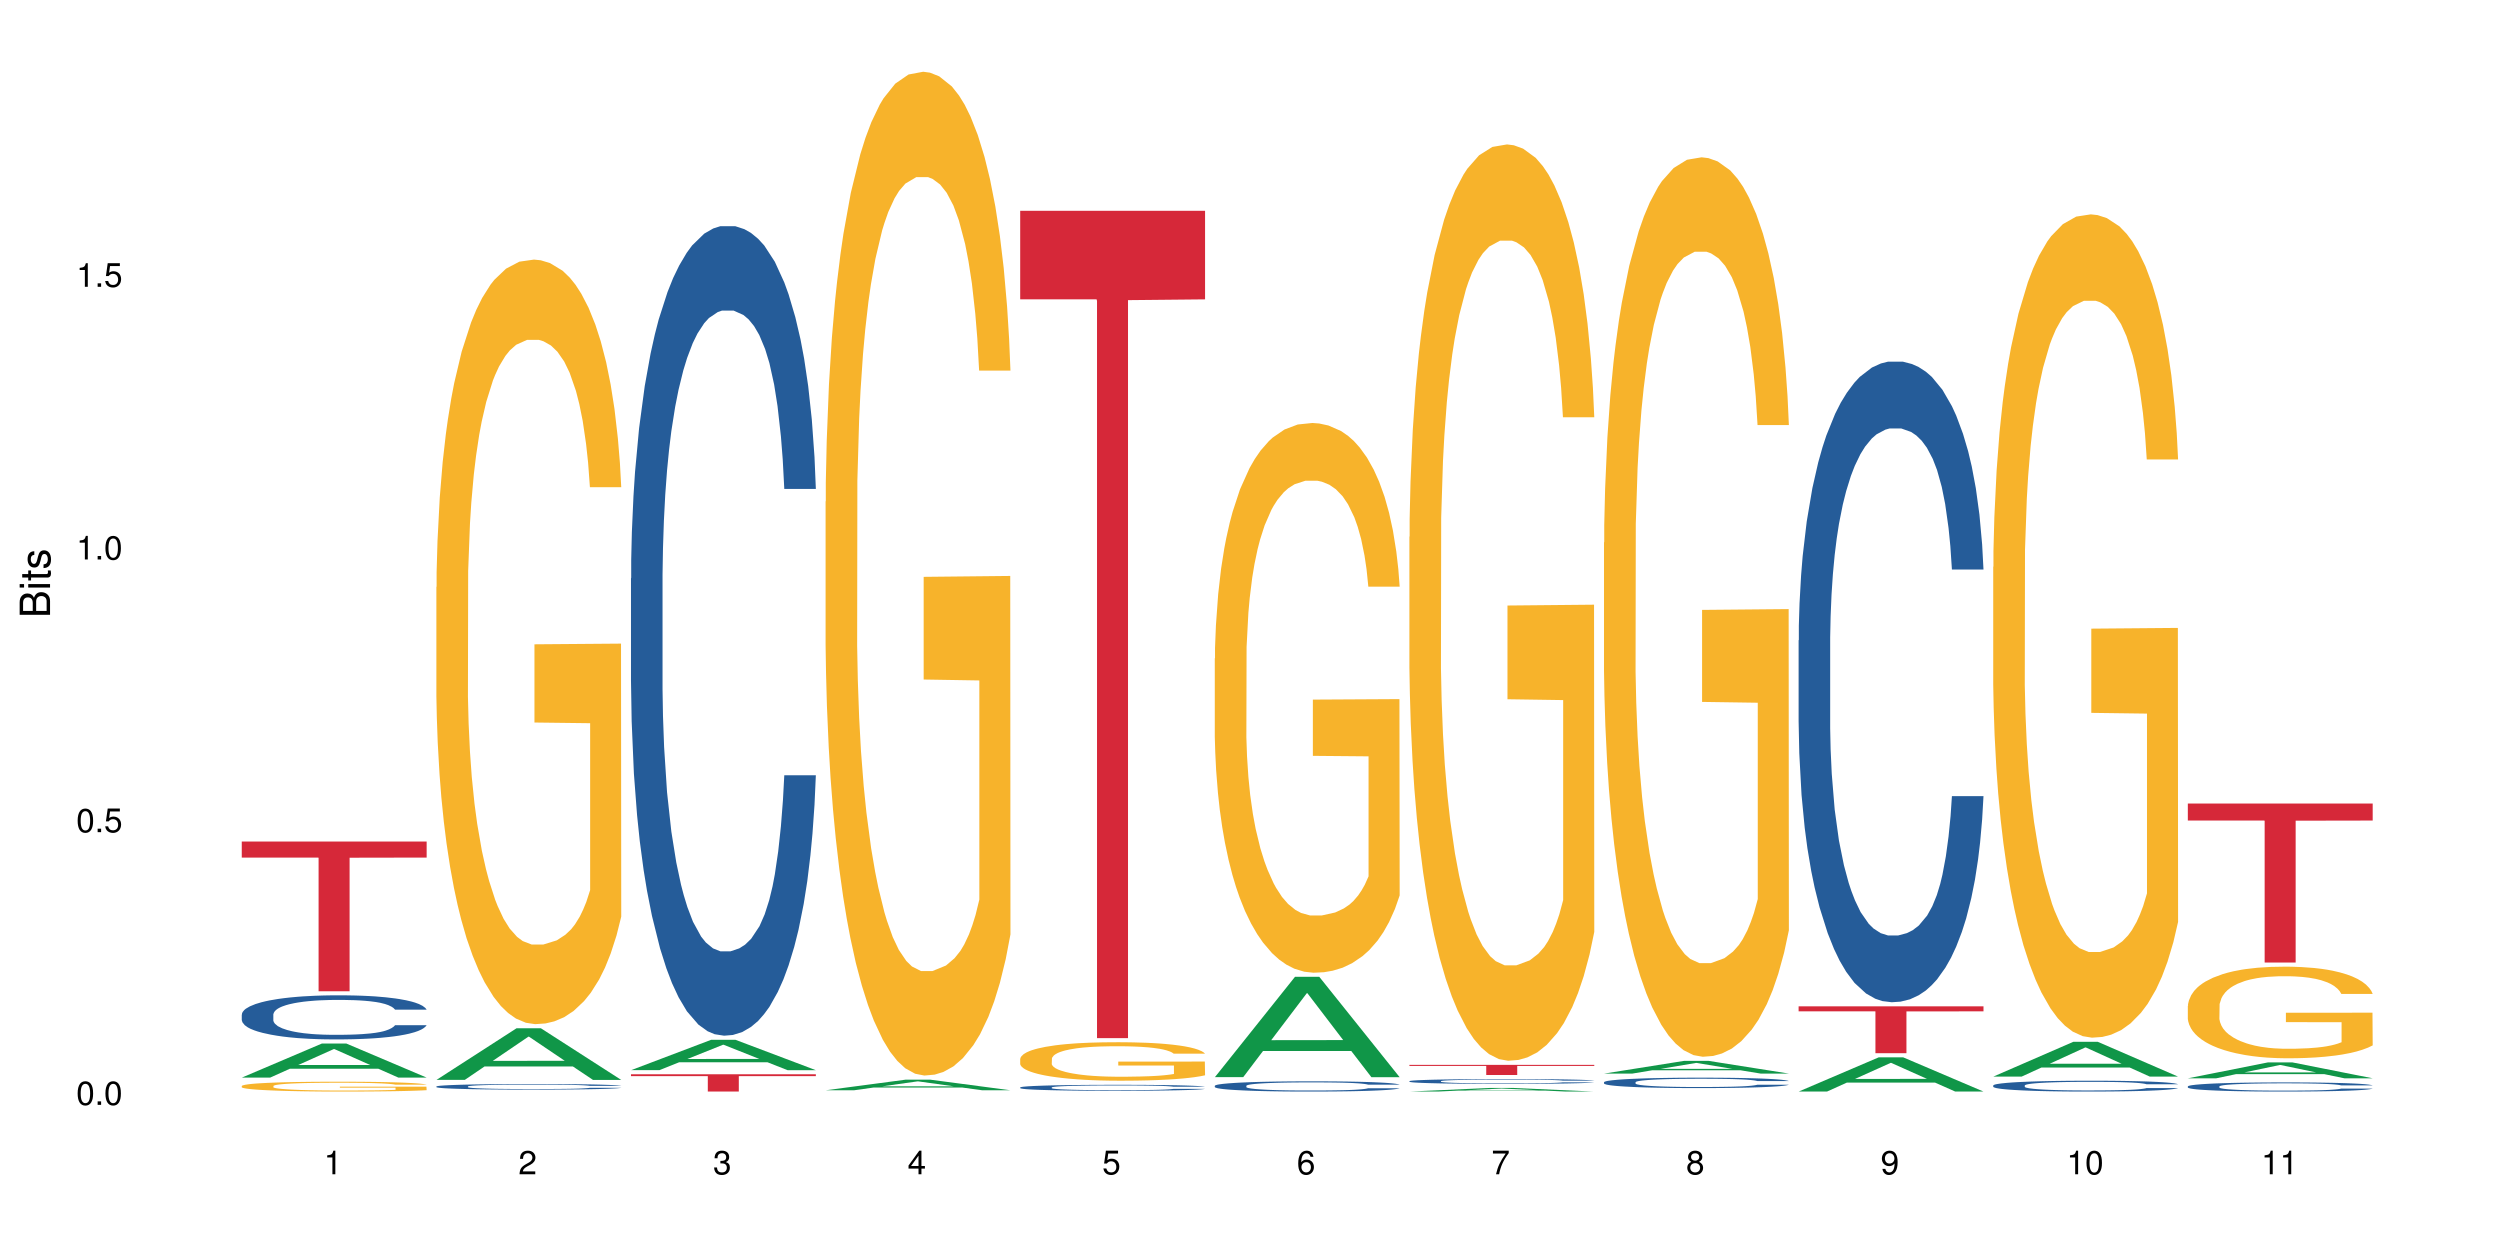 <?xml version="1.0" encoding="UTF-8"?>
<svg xmlns="http://www.w3.org/2000/svg" xmlns:xlink="http://www.w3.org/1999/xlink" width="720pt" height="360pt" viewBox="0 0 720 360" version="1.1">
<defs>
<g>
<symbol overflow="visible" id="glyph0-0">
<path style="stroke:none;" d=""/>
</symbol>
<symbol overflow="visible" id="glyph0-1">
<path style="stroke:none;" d="M 2.641 -6.797 C 2 -6.797 1.422 -6.531 1.078 -6.047 C 0.641 -5.453 0.406 -4.547 0.406 -3.297 C 0.406 -1 1.188 0.219 2.641 0.219 C 4.078 0.219 4.859 -1 4.859 -3.234 C 4.859 -4.562 4.656 -5.438 4.203 -6.047 C 3.844 -6.531 3.281 -6.797 2.641 -6.797 Z M 2.641 -6.047 C 3.547 -6.047 4 -5.125 4 -3.312 C 4 -1.375 3.562 -0.484 2.625 -0.484 C 1.734 -0.484 1.281 -1.422 1.281 -3.281 C 1.281 -5.141 1.734 -6.047 2.641 -6.047 Z M 2.641 -6.047 "/>
</symbol>
<symbol overflow="visible" id="glyph0-2">
<path style="stroke:none;" d="M 1.828 -1 L 0.828 -1 L 0.828 0 L 1.828 0 Z M 1.828 -1 "/>
</symbol>
<symbol overflow="visible" id="glyph0-3">
<path style="stroke:none;" d="M 4.562 -6.797 L 1.062 -6.797 L 0.547 -3.094 L 1.328 -3.094 C 1.719 -3.562 2.047 -3.734 2.578 -3.734 C 3.484 -3.734 4.062 -3.109 4.062 -2.094 C 4.062 -1.125 3.484 -0.531 2.578 -0.531 C 1.828 -0.531 1.375 -0.906 1.188 -1.672 L 0.328 -1.672 C 0.453 -1.109 0.547 -0.844 0.75 -0.594 C 1.125 -0.078 1.828 0.219 2.594 0.219 C 3.969 0.219 4.922 -0.781 4.922 -2.219 C 4.922 -3.562 4.031 -4.484 2.719 -4.484 C 2.25 -4.484 1.859 -4.359 1.469 -4.062 L 1.734 -5.969 L 4.562 -5.969 Z M 4.562 -6.797 "/>
</symbol>
<symbol overflow="visible" id="glyph0-4">
<path style="stroke:none;" d="M 2.484 -4.844 L 2.484 0 L 3.328 0 L 3.328 -6.797 L 2.766 -6.797 C 2.469 -5.75 2.281 -5.609 0.984 -5.453 L 0.984 -4.844 Z M 2.484 -4.844 "/>
</symbol>
<symbol overflow="visible" id="glyph0-5">
<path style="stroke:none;" d="M 4.859 -0.828 L 1.281 -0.828 C 1.359 -1.391 1.672 -1.75 2.5 -2.234 L 3.469 -2.75 C 4.406 -3.266 4.906 -3.969 4.906 -4.812 C 4.906 -5.375 4.672 -5.906 4.266 -6.266 C 3.859 -6.625 3.375 -6.797 2.719 -6.797 C 1.859 -6.797 1.219 -6.5 0.844 -5.922 C 0.609 -5.562 0.5 -5.125 0.484 -4.438 L 1.328 -4.438 C 1.359 -4.906 1.406 -5.188 1.531 -5.406 C 1.75 -5.812 2.188 -6.062 2.703 -6.062 C 3.469 -6.062 4.031 -5.516 4.031 -4.781 C 4.031 -4.25 3.719 -3.797 3.125 -3.438 L 2.234 -2.938 C 0.812 -2.141 0.406 -1.5 0.328 0 L 4.859 0 Z M 4.859 -0.828 "/>
</symbol>
<symbol overflow="visible" id="glyph0-6">
<path style="stroke:none;" d="M 2.125 -3.125 L 2.578 -3.125 C 3.516 -3.125 3.984 -2.703 3.984 -1.891 C 3.984 -1.031 3.469 -0.531 2.578 -0.531 C 1.656 -0.531 1.203 -0.984 1.156 -1.969 L 0.312 -1.969 C 0.344 -1.422 0.438 -1.078 0.609 -0.766 C 0.953 -0.109 1.625 0.219 2.547 0.219 C 3.953 0.219 4.859 -0.609 4.859 -1.906 C 4.859 -2.766 4.516 -3.25 3.703 -3.516 C 4.344 -3.766 4.656 -4.25 4.656 -4.938 C 4.656 -6.109 3.875 -6.797 2.578 -6.797 C 1.203 -6.797 0.484 -6.047 0.453 -4.609 L 1.297 -4.609 C 1.312 -5.016 1.344 -5.25 1.453 -5.453 C 1.641 -5.828 2.062 -6.062 2.594 -6.062 C 3.344 -6.062 3.797 -5.625 3.797 -4.906 C 3.797 -4.422 3.609 -4.141 3.25 -3.984 C 3.016 -3.891 2.719 -3.844 2.125 -3.844 Z M 2.125 -3.125 "/>
</symbol>
<symbol overflow="visible" id="glyph0-7">
<path style="stroke:none;" d="M 3.141 -1.625 L 3.141 0 L 3.984 0 L 3.984 -1.625 L 4.984 -1.625 L 4.984 -2.391 L 3.984 -2.391 L 3.984 -6.797 L 3.359 -6.797 L 0.266 -2.516 L 0.266 -1.625 Z M 3.141 -2.391 L 1 -2.391 L 3.141 -5.359 Z M 3.141 -2.391 "/>
</symbol>
<symbol overflow="visible" id="glyph0-8">
<path style="stroke:none;" d="M 4.781 -5.031 C 4.609 -6.141 3.891 -6.797 2.844 -6.797 C 2.094 -6.797 1.422 -6.438 1.031 -5.828 C 0.609 -5.172 0.406 -4.344 0.406 -3.094 C 0.406 -1.953 0.578 -1.234 0.984 -0.625 C 1.359 -0.078 1.953 0.219 2.703 0.219 C 3.984 0.219 4.922 -0.734 4.922 -2.078 C 4.922 -3.344 4.062 -4.234 2.844 -4.234 C 2.172 -4.234 1.641 -3.969 1.281 -3.469 C 1.281 -5.125 1.828 -6.047 2.797 -6.047 C 3.391 -6.047 3.797 -5.672 3.938 -5.031 Z M 2.734 -3.484 C 3.547 -3.484 4.062 -2.922 4.062 -2 C 4.062 -1.156 3.484 -0.531 2.703 -0.531 C 1.922 -0.531 1.328 -1.188 1.328 -2.047 C 1.328 -2.891 1.906 -3.484 2.734 -3.484 Z M 2.734 -3.484 "/>
</symbol>
<symbol overflow="visible" id="glyph0-9">
<path style="stroke:none;" d="M 4.984 -6.797 L 0.438 -6.797 L 0.438 -5.969 L 4.109 -5.969 C 2.5 -3.656 1.828 -2.234 1.328 0 L 2.219 0 C 2.594 -2.172 3.453 -4.047 4.984 -6.094 Z M 4.984 -6.797 "/>
</symbol>
<symbol overflow="visible" id="glyph0-10">
<path style="stroke:none;" d="M 3.75 -3.578 C 4.453 -4 4.688 -4.344 4.688 -4.984 C 4.688 -6.047 3.844 -6.797 2.641 -6.797 C 1.438 -6.797 0.594 -6.047 0.594 -4.984 C 0.594 -4.359 0.828 -4.016 1.516 -3.578 C 0.734 -3.203 0.359 -2.641 0.359 -1.891 C 0.359 -0.641 1.297 0.219 2.641 0.219 C 3.984 0.219 4.922 -0.641 4.922 -1.875 C 4.922 -2.641 4.531 -3.203 3.75 -3.578 Z M 2.641 -6.047 C 3.359 -6.047 3.812 -5.625 3.812 -4.969 C 3.812 -4.344 3.344 -3.922 2.641 -3.922 C 1.922 -3.922 1.453 -4.344 1.453 -4.984 C 1.453 -5.625 1.922 -6.047 2.641 -6.047 Z M 2.641 -3.203 C 3.484 -3.203 4.062 -2.672 4.062 -1.875 C 4.062 -1.062 3.484 -0.531 2.625 -0.531 C 1.797 -0.531 1.219 -1.078 1.219 -1.875 C 1.219 -2.672 1.797 -3.203 2.641 -3.203 Z M 2.641 -3.203 "/>
</symbol>
<symbol overflow="visible" id="glyph0-11">
<path style="stroke:none;" d="M 0.516 -1.547 C 0.672 -0.438 1.406 0.219 2.438 0.219 C 3.188 0.219 3.859 -0.141 4.266 -0.75 C 4.688 -1.406 4.891 -2.25 4.891 -3.484 C 4.891 -4.625 4.703 -5.359 4.312 -5.953 C 3.938 -6.5 3.344 -6.797 2.594 -6.797 C 1.297 -6.797 0.359 -5.844 0.359 -4.516 C 0.359 -3.25 1.234 -2.344 2.453 -2.344 C 3.094 -2.344 3.562 -2.578 4.016 -3.109 C 4 -1.453 3.469 -0.531 2.5 -0.531 C 1.906 -0.531 1.484 -0.906 1.359 -1.547 Z M 2.578 -6.062 C 3.375 -6.062 3.969 -5.406 3.969 -4.531 C 3.969 -3.688 3.375 -3.094 2.547 -3.094 C 1.734 -3.094 1.234 -3.672 1.234 -4.578 C 1.234 -5.438 1.797 -6.062 2.578 -6.062 Z M 2.578 -6.062 "/>
</symbol>
<symbol overflow="visible" id="glyph1-0">
<path style="stroke:none;" d=""/>
</symbol>
<symbol overflow="visible" id="glyph1-1">
<path style="stroke:none;" d="M 0 -0.953 L 0 -4.891 C 0 -5.719 -0.234 -6.344 -0.734 -6.797 C -1.188 -7.234 -1.812 -7.469 -2.5 -7.469 C -3.547 -7.469 -4.188 -7 -4.625 -5.875 C -4.984 -6.672 -5.641 -7.094 -6.531 -7.094 C -7.156 -7.094 -7.734 -6.859 -8.141 -6.391 C -8.562 -5.938 -8.75 -5.344 -8.75 -4.5 L -8.75 -0.953 Z M -4.984 -2.062 L -7.766 -2.062 L -7.766 -4.219 C -7.766 -4.844 -7.688 -5.203 -7.453 -5.5 C -7.219 -5.812 -6.859 -5.969 -6.375 -5.969 C -5.906 -5.969 -5.531 -5.812 -5.297 -5.5 C -5.062 -5.203 -4.984 -4.844 -4.984 -4.219 Z M -0.984 -2.062 L -4 -2.062 L -4 -4.781 C -4 -5.328 -3.859 -5.688 -3.578 -5.953 C -3.297 -6.219 -2.922 -6.359 -2.484 -6.359 C -2.062 -6.359 -1.688 -6.219 -1.406 -5.953 C -1.109 -5.688 -0.984 -5.328 -0.984 -4.781 Z M -0.984 -2.062 "/>
</symbol>
<symbol overflow="visible" id="glyph1-2">
<path style="stroke:none;" d="M -6.281 -1.797 L -6.281 -0.797 L 0 -0.797 L 0 -1.797 Z M -8.75 -1.797 L -8.75 -0.797 L -7.484 -0.797 L -7.484 -1.797 Z M -8.75 -1.797 "/>
</symbol>
<symbol overflow="visible" id="glyph1-3">
<path style="stroke:none;" d="M -6.281 -3.047 L -6.281 -2.016 L -8.016 -2.016 L -8.016 -1.016 L -6.281 -1.016 L -6.281 -0.172 L -5.469 -0.172 L -5.469 -1.016 L -0.719 -1.016 C -0.078 -1.016 0.281 -1.453 0.281 -2.234 C 0.281 -2.469 0.25 -2.719 0.188 -3.047 L -0.641 -3.047 C -0.609 -2.922 -0.594 -2.766 -0.594 -2.562 C -0.594 -2.141 -0.719 -2.016 -1.156 -2.016 L -5.469 -2.016 L -5.469 -3.047 Z M -6.281 -3.047 "/>
</symbol>
<symbol overflow="visible" id="glyph1-4">
<path style="stroke:none;" d="M -4.531 -5.25 C -5.766 -5.25 -6.469 -4.422 -6.469 -2.969 C -6.469 -1.516 -5.719 -0.562 -4.547 -0.562 C -3.562 -0.562 -3.094 -1.062 -2.734 -2.562 L -2.516 -3.484 C -2.344 -4.188 -2.094 -4.469 -1.625 -4.469 C -1.047 -4.469 -0.641 -3.875 -0.641 -3 C -0.641 -2.453 -0.797 -2 -1.062 -1.75 C -1.25 -1.594 -1.422 -1.531 -1.875 -1.469 L -1.875 -0.406 C -0.422 -0.453 0.281 -1.266 0.281 -2.922 C 0.281 -4.5 -0.5 -5.516 -1.719 -5.516 C -2.656 -5.516 -3.172 -4.984 -3.469 -3.734 L -3.703 -2.766 C -3.891 -1.953 -4.156 -1.609 -4.594 -1.609 C -5.172 -1.609 -5.547 -2.125 -5.547 -2.938 C -5.547 -3.75 -5.203 -4.172 -4.531 -4.203 Z M -4.531 -5.25 "/>
</symbol>
</g>
</defs>
<g id="surface90212">
<rect x="0" y="0" width="720" height="360" style="fill:rgb(100%,100%,100%);fill-opacity:1;stroke:none;"/>
<path style=" stroke:none;fill-rule:nonzero;fill:rgb(6.275%,58.824%,28.235%);fill-opacity:1;" d="M 69.629 310.344 L 69.688 310.336 L 92.723 300.531 L 99.723 300.531 L 122.875 310.352 L 114.738 310.352 L 108.938 307.789 L 83.508 307.789 L 77.82 310.344 L 69.629 310.344 L 85.957 306.727 L 106.605 306.719 L 96.309 302.133 L 96.195 302.125 L 96.082 302.152 L 85.898 306.719 L 85.957 306.727 Z M 69.629 310.344 "/>
<path style=" stroke:none;fill-rule:nonzero;fill:rgb(14.51%,36.078%,60%);fill-opacity:1;" d="M 69.629 292.184 L 69.695 292.172 L 69.695 291.891 L 69.891 291.449 L 70.344 290.895 L 70.797 290.512 L 71.969 289.828 L 73.59 289.164 L 75.277 288.656 L 76.512 288.355 L 77.617 288.121 L 80.148 287.691 L 81.773 287.473 L 83.523 287.273 L 85.668 287.078 L 87.227 286.961 L 90.73 286.777 L 93.328 286.695 L 95.344 286.66 L 99.691 286.66 L 102.289 286.707 L 104.172 286.766 L 106.25 286.859 L 108.004 286.961 L 111.055 287.219 L 113.781 287.543 L 115.016 287.727 L 116.965 288.086 L 118.457 288.434 L 119.496 288.738 L 120.664 289.164 L 121.703 289.688 L 122.484 290.281 L 122.875 290.777 L 113.781 290.777 L 113.328 290.312 L 112.809 289.953 L 111.836 289.48 L 110.859 289.145 L 109.496 288.805 L 108.266 288.586 L 106.574 288.367 L 105.082 288.227 L 103.523 288.121 L 102.031 288.051 L 99.172 287.984 L 95.863 287.984 L 94.629 288.008 L 92.098 288.098 L 90.73 288.18 L 88.785 288.344 L 87.422 288.492 L 85.797 288.727 L 84.695 288.922 L 83.328 289.223 L 82.355 289.492 L 81.254 289.875 L 80.602 290.164 L 80.02 290.488 L 79.5 290.871 L 79.109 291.277 L 78.852 291.707 L 78.719 292.125 L 78.719 293.922 L 78.852 294.34 L 79.176 294.828 L 80.02 295.535 L 81.254 296.148 L 82.68 296.637 L 84.043 296.984 L 84.824 297.145 L 85.863 297.332 L 87.484 297.562 L 89.824 297.797 L 91.188 297.887 L 93.266 297.98 L 95.406 298.027 L 98.266 298.027 L 100.797 297.98 L 102.484 297.922 L 104.238 297.832 L 106.641 297.633 L 108.133 297.449 L 109.434 297.227 L 110.406 297.008 L 111.055 296.82 L 112.031 296.461 L 112.809 296.066 L 113.395 295.66 L 113.781 295.266 L 122.875 295.266 L 122.484 295.73 L 121.898 296.184 L 121.316 296.52 L 120.406 296.926 L 119.367 297.285 L 117.875 297.691 L 116.641 297.957 L 115.016 298.25 L 113.523 298.469 L 111.898 298.664 L 109.496 298.898 L 107.938 299.016 L 106.25 299.117 L 104.238 299.211 L 101.707 299.293 L 98.977 299.34 L 96.445 299.352 L 93.719 299.328 L 91.707 299.281 L 89.043 299.176 L 85.73 298.969 L 83.328 298.746 L 81.445 298.527 L 79.824 298.293 L 78.004 297.98 L 75.668 297.473 L 74.238 297.078 L 73.266 296.75 L 72.16 296.301 L 71.383 295.895 L 70.473 295.242 L 69.824 294.422 L 69.629 293.781 Z M 69.629 292.184 "/>
<path style=" stroke:none;fill-rule:nonzero;fill:rgb(96.863%,70.196%,16.863%);fill-opacity:1;" d="M 69.629 312.75 L 69.695 312.746 L 69.695 312.695 L 69.953 312.578 L 70.602 312.418 L 71.449 312.285 L 72.355 312.18 L 72.941 312.125 L 73.914 312.047 L 74.758 311.992 L 76.902 311.875 L 79.629 311.766 L 81.121 311.719 L 82.809 311.676 L 85.215 311.625 L 86.316 311.609 L 89.691 311.566 L 93.523 311.539 L 97.746 311.531 L 99.691 311.535 L 102.355 311.547 L 105.992 311.574 L 108.07 311.602 L 109.691 311.625 L 111.379 311.66 L 113.457 311.711 L 115.406 311.773 L 116.965 311.836 L 118.523 311.914 L 119.82 311.996 L 120.926 312.086 L 121.898 312.195 L 122.484 312.285 L 122.875 312.379 L 113.848 312.379 L 113.328 312.285 L 112.742 312.219 L 111.77 312.133 L 110.797 312.07 L 109.82 312.02 L 108.004 311.953 L 106.445 311.91 L 104.496 311.875 L 102.613 311.852 L 100.473 311.836 L 99.172 311.832 L 95.73 311.832 L 92.613 311.848 L 90.797 311.871 L 89.5 311.891 L 87.68 311.93 L 86.578 311.961 L 85.926 311.98 L 83.98 312.062 L 82.68 312.133 L 81.965 312.184 L 81.059 312.262 L 80.406 312.332 L 79.695 312.434 L 79.305 312.512 L 78.785 312.688 L 78.719 313.156 L 78.914 313.254 L 79.305 313.359 L 79.824 313.453 L 80.602 313.551 L 81.383 313.625 L 82.746 313.727 L 83.914 313.797 L 84.824 313.84 L 86.578 313.91 L 87.289 313.934 L 88.98 313.98 L 90.73 314.016 L 92.875 314.047 L 94.5 314.062 L 97.094 314.074 L 100.406 314.074 L 104.305 314.059 L 106.77 314.039 L 108.457 314.02 L 109.562 314 L 110.926 313.973 L 111.898 313.945 L 112.809 313.918 L 113.914 313.875 L 113.914 313.254 L 97.875 313.25 L 97.875 312.961 L 122.809 312.957 L 122.875 313.973 L 121.512 314.043 L 119.82 314.109 L 118.199 314.16 L 116.512 314.203 L 114.109 314.254 L 112.16 314.285 L 109.172 314.32 L 106.445 314.344 L 103.59 314.359 L 101.055 314.367 L 98.07 314.371 L 95.406 314.367 L 92.551 314.352 L 90.277 314.328 L 88.199 314.305 L 86.121 314.27 L 83.523 314.215 L 81.836 314.172 L 80.082 314.117 L 78.332 314.051 L 76.773 313.98 L 75.734 313.926 L 74.695 313.867 L 73.59 313.789 L 72.551 313.699 L 71.773 313.617 L 71.059 313.527 L 70.539 313.441 L 70.02 313.328 L 69.758 313.234 L 69.629 313.152 Z M 69.629 312.75 "/>
<path style=" stroke:none;fill-rule:nonzero;fill:rgb(83.922%,15.686%,22.353%);fill-opacity:1;" d="M 69.629 242.367 L 122.875 242.367 L 122.875 246.98 L 100.684 247.023 L 100.684 285.48 L 91.754 285.48 L 91.754 247.062 L 91.625 246.98 L 69.629 246.98 Z M 69.629 242.367 "/>
<path style=" stroke:none;fill-rule:nonzero;fill:rgb(6.275%,58.824%,28.235%);fill-opacity:1;" d="M 125.676 311.004 L 125.734 310.992 L 148.77 296.137 L 155.77 296.137 L 178.918 311.02 L 170.785 311.02 L 164.984 307.133 L 139.555 307.133 L 133.867 311.004 L 125.676 311.004 L 142 305.527 L 162.652 305.512 L 152.355 298.566 L 152.242 298.555 L 152.129 298.594 L 141.945 305.512 L 142 305.527 Z M 125.676 311.004 "/>
<path style=" stroke:none;fill-rule:nonzero;fill:rgb(14.51%,36.078%,60%);fill-opacity:1;" d="M 125.676 312.898 L 125.742 312.898 L 125.742 312.863 L 125.934 312.809 L 126.391 312.738 L 126.844 312.688 L 128.012 312.602 L 129.637 312.516 L 131.324 312.453 L 132.559 312.414 L 133.664 312.383 L 136.195 312.328 L 137.816 312.301 L 139.57 312.277 L 141.715 312.25 L 143.273 312.238 L 146.777 312.215 L 149.375 312.203 L 151.391 312.199 L 155.738 312.199 L 158.336 312.203 L 160.219 312.211 L 162.297 312.223 L 164.051 312.238 L 167.102 312.27 L 169.828 312.309 L 171.062 312.332 L 173.012 312.379 L 174.504 312.426 L 175.543 312.461 L 176.711 312.516 L 177.75 312.582 L 178.531 312.66 L 178.918 312.723 L 169.828 312.723 L 169.375 312.664 L 168.855 312.617 L 167.883 312.555 L 166.906 312.516 L 165.543 312.473 L 164.309 312.441 L 162.621 312.414 L 161.129 312.398 L 159.57 312.383 L 158.078 312.375 L 155.219 312.367 L 151.906 312.367 L 150.676 312.371 L 148.141 312.383 L 146.777 312.391 L 144.832 312.41 L 143.469 312.43 L 141.844 312.461 L 140.738 312.484 L 139.375 312.523 L 138.402 312.559 L 137.297 312.605 L 136.648 312.645 L 136.066 312.684 L 135.547 312.734 L 135.156 312.785 L 134.895 312.84 L 134.766 312.895 L 134.766 313.121 L 134.895 313.176 L 135.219 313.238 L 136.066 313.328 L 137.297 313.406 L 138.727 313.465 L 140.09 313.512 L 140.871 313.531 L 141.91 313.555 L 143.531 313.586 L 145.871 313.613 L 147.234 313.625 L 149.312 313.637 L 151.453 313.645 L 154.312 313.645 L 156.844 313.637 L 158.531 313.629 L 160.285 313.617 L 162.688 313.594 L 164.18 313.57 L 165.48 313.543 L 166.453 313.516 L 167.102 313.492 L 168.074 313.445 L 168.855 313.395 L 169.441 313.344 L 169.828 313.293 L 178.918 313.293 L 178.531 313.352 L 177.945 313.41 L 177.363 313.453 L 176.453 313.504 L 175.414 313.551 L 173.922 313.602 L 172.688 313.637 L 171.062 313.672 L 169.57 313.699 L 167.945 313.727 L 165.543 313.754 L 163.984 313.77 L 162.297 313.781 L 160.285 313.793 L 157.754 313.805 L 155.023 313.809 L 152.492 313.812 L 149.766 313.809 L 147.754 313.805 L 145.09 313.789 L 141.777 313.762 L 139.375 313.734 L 137.492 313.707 L 135.871 313.68 L 134.051 313.637 L 131.715 313.574 L 130.285 313.523 L 129.312 313.48 L 128.207 313.426 L 127.43 313.371 L 126.52 313.289 L 125.871 313.184 L 125.676 313.105 Z M 125.676 312.898 "/>
<path style=" stroke:none;fill-rule:nonzero;fill:rgb(96.863%,70.196%,16.863%);fill-opacity:1;" d="M 125.676 169.074 L 125.742 168.871 L 125.742 164.852 L 126 155.801 L 126.648 143.332 L 127.492 133.078 L 128.402 125.035 L 128.988 120.809 L 129.961 114.777 L 130.805 110.355 L 132.949 101.305 L 135.676 92.859 L 137.168 89.238 L 138.855 85.82 L 141.258 82 L 142.363 80.594 L 145.738 77.375 L 149.57 75.363 L 153.793 74.762 L 155.738 74.961 L 158.402 75.766 L 162.039 77.977 L 164.117 79.988 L 165.738 82 L 167.426 84.613 L 169.504 88.637 L 171.453 93.461 L 173.012 98.289 L 174.57 104.32 L 175.867 110.754 L 176.973 117.793 L 177.945 126.238 L 178.531 133.277 L 178.918 140.316 L 169.895 140.316 L 169.375 133.277 L 168.789 127.848 L 167.816 121.211 L 166.844 116.387 L 165.867 112.566 L 164.051 107.336 L 162.492 104.121 L 160.543 101.305 L 158.66 99.496 L 156.52 98.289 L 155.219 97.887 L 151.777 97.887 L 148.66 99.293 L 146.844 100.902 L 145.543 102.512 L 143.727 105.527 L 142.621 107.941 L 141.973 109.551 L 140.027 115.781 L 138.727 121.414 L 138.012 125.234 L 137.105 131.266 L 136.453 136.695 L 135.738 144.742 L 135.352 150.773 L 134.832 164.449 L 134.766 200.645 L 134.961 208.285 L 135.352 216.531 L 135.871 223.77 L 136.648 231.41 L 137.43 237.242 L 138.793 245.086 L 139.961 250.312 L 140.871 253.734 L 142.621 259.164 L 143.336 260.973 L 145.023 264.59 L 146.777 267.406 L 148.922 269.82 L 150.543 271.027 L 153.141 272.031 L 156.453 272.031 L 160.348 270.824 L 162.816 269.215 L 164.504 267.609 L 165.609 266.199 L 166.973 263.988 L 167.945 261.977 L 168.855 259.766 L 169.961 256.348 L 169.961 208.285 L 153.922 208.086 L 153.922 185.562 L 178.855 185.359 L 178.918 263.988 L 177.555 269.418 L 175.867 274.645 L 174.246 278.668 L 172.555 282.086 L 170.152 285.906 L 168.207 288.32 L 165.219 291.137 L 162.492 292.945 L 159.637 294.152 L 157.102 294.754 L 154.117 294.957 L 151.453 294.555 L 148.598 293.348 L 146.324 291.738 L 144.246 289.727 L 142.168 287.113 L 139.57 282.891 L 137.883 279.473 L 136.129 275.25 L 134.375 270.223 L 132.816 264.793 L 131.777 260.57 L 130.742 255.742 L 129.637 249.711 L 128.598 242.875 L 127.82 236.641 L 127.105 229.602 L 126.586 222.965 L 126.066 213.918 L 125.805 206.676 L 125.676 200.441 Z M 125.676 169.074 "/>
<path style=" stroke:none;fill-rule:nonzero;fill:rgb(6.275%,58.824%,28.235%);fill-opacity:1;" d="M 181.723 308.207 L 181.777 308.199 L 204.816 299.461 L 211.812 299.461 L 234.965 308.215 L 226.832 308.215 L 221.031 305.93 L 195.602 305.93 L 189.914 308.207 L 181.723 308.207 L 198.047 304.984 L 218.695 304.977 L 208.402 300.891 L 208.289 300.883 L 208.172 300.906 L 197.992 304.977 L 198.047 304.984 Z M 181.723 308.207 "/>
<path style=" stroke:none;fill-rule:nonzero;fill:rgb(14.51%,36.078%,60%);fill-opacity:1;" d="M 181.723 166.586 L 181.785 166.375 L 181.785 161.262 L 181.98 153.164 L 182.438 142.934 L 182.891 135.902 L 184.059 123.328 L 185.684 111.184 L 187.371 101.805 L 188.605 96.266 L 189.707 92.004 L 192.242 84.117 L 193.863 80.07 L 195.617 76.449 L 197.762 72.824 L 199.32 70.695 L 202.824 67.285 L 205.422 65.793 L 207.434 65.152 L 211.785 65.152 L 214.383 66.004 L 216.266 67.07 L 218.344 68.777 L 220.098 70.695 L 223.148 75.383 L 225.875 81.348 L 227.109 84.758 L 229.059 91.363 L 230.551 97.758 L 231.59 103.297 L 232.758 111.184 L 233.797 120.773 L 234.578 131.641 L 234.965 140.805 L 225.875 140.805 L 225.422 132.277 L 224.902 125.672 L 223.926 116.938 L 222.953 110.758 L 221.59 104.578 L 220.355 100.527 L 218.668 96.48 L 217.176 93.922 L 215.617 92.004 L 214.121 90.727 L 211.266 89.445 L 207.953 89.445 L 206.723 89.871 L 204.188 91.578 L 202.824 93.07 L 200.875 96.051 L 199.512 98.824 L 197.891 103.086 L 196.785 106.707 L 195.422 112.246 L 194.449 117.148 L 193.344 124.18 L 192.695 129.508 L 192.109 135.477 L 191.59 142.508 L 191.203 149.965 L 190.941 157.852 L 190.812 165.523 L 190.812 198.551 L 190.941 206.223 L 191.266 215.172 L 192.109 228.172 L 193.344 239.469 L 194.773 248.418 L 196.137 254.809 L 196.918 257.793 L 197.953 261.203 L 199.578 265.465 L 201.914 269.727 L 203.281 271.43 L 205.355 273.137 L 207.5 273.988 L 210.355 273.988 L 212.891 273.137 L 214.578 272.07 L 216.332 270.367 L 218.734 266.742 L 220.227 263.332 L 221.523 259.285 L 222.5 255.234 L 223.148 251.828 L 224.121 245.219 L 224.902 237.977 L 225.484 230.516 L 225.875 223.27 L 234.965 223.27 L 234.578 231.797 L 233.992 240.105 L 233.406 246.285 L 232.5 253.746 L 231.461 260.352 L 229.965 267.809 L 228.734 272.711 L 227.109 278.039 L 225.617 282.086 L 223.992 285.707 L 221.59 289.973 L 220.031 292.102 L 218.344 294.02 L 216.332 295.723 L 213.797 297.215 L 211.07 298.07 L 208.539 298.281 L 205.812 297.855 L 203.801 297.004 L 201.137 295.086 L 197.824 291.25 L 195.422 287.199 L 193.539 283.152 L 191.918 278.891 L 190.098 273.137 L 187.762 263.762 L 186.332 256.516 L 185.359 250.547 L 184.254 242.238 L 183.477 234.777 L 182.566 222.844 L 181.918 207.715 L 181.723 195.996 Z M 181.723 166.586 "/>
<path style=" stroke:none;fill-rule:nonzero;fill:rgb(83.922%,15.686%,22.353%);fill-opacity:1;" d="M 181.723 309.395 L 234.965 309.395 L 234.965 309.926 L 212.777 309.93 L 212.777 314.371 L 203.848 314.371 L 203.848 309.934 L 203.719 309.926 L 181.723 309.926 Z M 181.723 309.395 "/>
<path style=" stroke:none;fill-rule:nonzero;fill:rgb(6.275%,58.824%,28.235%);fill-opacity:1;" d="M 237.77 314 L 237.824 313.996 L 260.863 310.938 L 267.859 310.938 L 291.012 314 L 282.879 314 L 277.074 313.203 L 251.648 313.203 L 245.961 314 L 237.77 314 L 254.094 312.871 L 274.742 312.867 L 264.449 311.438 L 264.332 311.434 L 264.219 311.441 L 254.039 312.867 L 254.094 312.871 Z M 237.77 314 "/>
<path style=" stroke:none;fill-rule:nonzero;fill:rgb(96.863%,70.196%,16.863%);fill-opacity:1;" d="M 237.77 144.484 L 237.832 144.223 L 237.832 138.941 L 238.094 127.059 L 238.742 110.691 L 239.586 97.227 L 240.496 86.668 L 241.078 81.121 L 242.055 73.203 L 242.898 67.395 L 245.039 55.512 L 247.77 44.426 L 249.262 39.672 L 250.949 35.184 L 253.352 30.168 L 254.457 28.32 L 257.832 24.094 L 261.664 21.453 L 265.883 20.664 L 267.832 20.926 L 270.492 21.984 L 274.129 24.887 L 276.207 27.527 L 277.832 30.168 L 279.52 33.598 L 281.598 38.879 L 283.547 45.215 L 285.105 51.551 L 286.66 59.473 L 287.961 67.922 L 289.066 77.16 L 290.039 88.25 L 290.621 97.492 L 291.012 106.73 L 281.988 106.73 L 281.469 97.492 L 280.883 90.363 L 279.91 81.648 L 278.934 75.312 L 277.961 70.297 L 276.145 63.434 L 274.586 59.207 L 272.637 55.512 L 270.754 53.137 L 268.609 51.551 L 267.312 51.023 L 263.871 51.023 L 260.754 52.871 L 258.938 54.984 L 257.637 57.098 L 255.82 61.059 L 254.715 64.227 L 254.066 66.336 L 252.117 74.523 L 250.82 81.914 L 250.105 86.93 L 249.195 94.852 L 248.547 101.98 L 247.832 112.539 L 247.441 120.461 L 246.922 138.414 L 246.859 185.934 L 247.055 195.969 L 247.441 206.793 L 247.961 216.297 L 248.742 226.328 L 249.52 233.984 L 250.883 244.281 L 252.055 251.145 L 252.961 255.633 L 254.715 262.762 L 255.43 265.141 L 257.117 269.891 L 258.871 273.586 L 261.016 276.754 L 262.637 278.34 L 265.234 279.66 L 268.547 279.66 L 272.441 278.074 L 274.91 275.965 L 276.598 273.852 L 277.703 272.004 L 279.066 269.098 L 280.039 266.461 L 280.949 263.555 L 282.051 259.066 L 282.051 195.969 L 266.016 195.703 L 266.016 166.133 L 290.949 165.871 L 291.012 269.098 L 289.648 276.227 L 287.961 283.094 L 286.336 288.371 L 284.648 292.859 L 282.246 297.875 L 280.297 301.043 L 277.312 304.742 L 274.586 307.117 L 271.727 308.703 L 269.195 309.492 L 266.207 309.758 L 263.547 309.23 L 260.688 307.645 L 258.418 305.531 L 256.34 302.895 L 254.262 299.461 L 251.664 293.918 L 249.977 289.43 L 248.223 283.883 L 246.469 277.285 L 244.91 270.156 L 243.871 264.609 L 242.832 258.273 L 241.73 250.355 L 240.691 241.379 L 239.91 233.195 L 239.195 223.953 L 238.676 215.242 L 238.156 203.359 L 237.898 193.855 L 237.77 185.672 Z M 237.77 144.484 "/>
<path style=" stroke:none;fill-rule:nonzero;fill:rgb(14.51%,36.078%,60%);fill-opacity:1;" d="M 293.816 313.176 L 293.879 313.176 L 293.879 313.137 L 294.074 313.078 L 294.527 313 L 294.984 312.949 L 296.152 312.855 L 297.777 312.766 L 299.465 312.699 L 300.699 312.656 L 301.801 312.625 L 304.332 312.566 L 305.957 312.539 L 307.711 312.512 L 309.852 312.484 L 311.41 312.469 L 314.918 312.441 L 317.516 312.434 L 319.527 312.426 L 323.879 312.426 L 326.477 312.434 L 328.359 312.441 L 330.438 312.453 L 332.191 312.469 L 335.242 312.504 L 337.969 312.547 L 339.203 312.57 L 341.148 312.621 L 342.645 312.668 L 343.684 312.707 L 344.852 312.766 L 345.891 312.836 L 346.668 312.918 L 347.059 312.984 L 337.969 312.984 L 337.516 312.922 L 336.996 312.875 L 336.02 312.809 L 335.047 312.766 L 333.684 312.719 L 332.449 312.688 L 330.762 312.66 L 329.266 312.641 L 327.711 312.625 L 326.215 312.617 L 323.359 312.605 L 320.047 312.605 L 318.812 312.609 L 316.281 312.621 L 314.918 312.633 L 312.969 312.656 L 311.605 312.676 L 309.984 312.707 L 308.879 312.734 L 307.516 312.773 L 306.543 312.812 L 305.438 312.863 L 304.789 312.902 L 304.203 312.945 L 303.684 313 L 303.293 313.055 L 303.035 313.113 L 302.906 313.168 L 302.906 313.41 L 303.035 313.469 L 303.359 313.535 L 304.203 313.629 L 305.438 313.715 L 306.867 313.781 L 308.23 313.828 L 309.008 313.848 L 310.047 313.875 L 311.672 313.906 L 314.008 313.938 L 315.371 313.949 L 317.449 313.961 L 319.594 313.969 L 322.449 313.969 L 324.98 313.961 L 326.672 313.953 L 328.422 313.941 L 330.824 313.914 L 332.32 313.891 L 333.617 313.859 L 334.594 313.828 L 335.242 313.805 L 336.215 313.758 L 336.996 313.703 L 337.578 313.648 L 337.969 313.594 L 347.059 313.594 L 346.668 313.656 L 346.086 313.719 L 345.5 313.766 L 344.59 313.82 L 343.551 313.867 L 342.059 313.922 L 340.824 313.957 L 339.203 314 L 337.707 314.027 L 336.086 314.055 L 333.684 314.086 L 332.125 314.102 L 330.438 314.117 L 328.422 314.129 L 325.891 314.141 L 323.164 314.145 L 320.633 314.148 L 317.906 314.145 L 315.891 314.137 L 313.23 314.125 L 309.918 314.098 L 307.516 314.066 L 305.633 314.035 L 304.008 314.004 L 302.191 313.961 L 299.852 313.895 L 298.426 313.84 L 297.449 313.797 L 296.348 313.734 L 295.566 313.68 L 294.66 313.59 L 294.008 313.48 L 293.816 313.395 Z M 293.816 313.176 "/>
<path style=" stroke:none;fill-rule:nonzero;fill:rgb(96.863%,70.196%,16.863%);fill-opacity:1;" d="M 293.816 304.91 L 293.879 304.898 L 293.879 304.695 L 294.141 304.242 L 294.789 303.613 L 295.633 303.098 L 296.543 302.691 L 297.125 302.477 L 298.102 302.176 L 298.945 301.953 L 301.086 301.496 L 303.812 301.07 L 305.309 300.887 L 306.996 300.715 L 309.398 300.523 L 310.504 300.453 L 313.879 300.293 L 317.711 300.191 L 321.93 300.16 L 323.879 300.168 L 326.539 300.211 L 330.176 300.32 L 332.254 300.422 L 333.879 300.523 L 335.566 300.656 L 337.645 300.859 L 339.59 301.102 L 341.148 301.344 L 342.707 301.648 L 344.008 301.973 L 345.109 302.328 L 346.086 302.75 L 346.668 303.105 L 347.059 303.461 L 338.035 303.461 L 337.516 303.105 L 336.93 302.832 L 335.957 302.5 L 334.98 302.254 L 334.008 302.062 L 332.191 301.801 L 330.633 301.637 L 328.684 301.496 L 326.801 301.406 L 324.656 301.344 L 323.359 301.324 L 319.918 301.324 L 316.801 301.395 L 314.984 301.477 L 313.684 301.559 L 311.867 301.707 L 310.762 301.832 L 310.113 301.91 L 308.164 302.227 L 306.867 302.508 L 306.152 302.703 L 305.242 303.004 L 304.594 303.277 L 303.879 303.684 L 303.488 303.988 L 302.969 304.676 L 302.906 306.5 L 303.102 306.883 L 303.488 307.297 L 304.008 307.664 L 304.789 308.047 L 305.566 308.34 L 306.93 308.738 L 308.102 309 L 309.008 309.172 L 310.762 309.445 L 311.477 309.535 L 313.164 309.719 L 314.918 309.859 L 317.059 309.98 L 318.684 310.043 L 321.281 310.094 L 324.594 310.094 L 328.488 310.031 L 330.957 309.953 L 332.645 309.871 L 333.746 309.801 L 335.113 309.688 L 336.086 309.586 L 336.996 309.477 L 338.098 309.305 L 338.098 306.883 L 322.059 306.875 L 322.059 305.738 L 346.992 305.73 L 347.059 309.688 L 345.695 309.961 L 344.008 310.227 L 342.383 310.426 L 340.695 310.602 L 338.293 310.793 L 336.344 310.914 L 333.359 311.055 L 330.633 311.148 L 327.773 311.207 L 325.242 311.238 L 322.254 311.246 L 319.594 311.227 L 316.734 311.168 L 314.465 311.086 L 312.387 310.984 L 310.309 310.852 L 307.711 310.641 L 306.023 310.469 L 304.27 310.254 L 302.516 310.004 L 300.957 309.73 L 299.918 309.516 L 298.879 309.273 L 297.777 308.969 L 296.738 308.625 L 295.957 308.312 L 295.242 307.957 L 294.723 307.621 L 294.203 307.168 L 293.945 306.801 L 293.816 306.488 Z M 293.816 304.91 "/>
<path style=" stroke:none;fill-rule:nonzero;fill:rgb(83.922%,15.686%,22.353%);fill-opacity:1;" d="M 293.816 60.711 L 347.059 60.711 L 347.059 86.215 L 324.867 86.441 L 324.867 298.98 L 315.941 298.98 L 315.941 86.664 L 315.812 86.215 L 293.816 86.215 Z M 293.816 60.711 "/>
<path style=" stroke:none;fill-rule:nonzero;fill:rgb(6.275%,58.824%,28.235%);fill-opacity:1;" d="M 349.859 310.215 L 349.918 310.188 L 372.957 281.324 L 379.953 281.324 L 403.105 310.242 L 394.973 310.242 L 389.168 302.695 L 363.742 302.695 L 358.051 310.215 L 349.859 310.215 L 366.188 299.57 L 386.836 299.543 L 376.539 286.051 L 376.426 286.023 L 376.312 286.102 L 366.129 299.543 L 366.188 299.57 Z M 349.859 310.215 "/>
<path style=" stroke:none;fill-rule:nonzero;fill:rgb(14.51%,36.078%,60%);fill-opacity:1;" d="M 349.859 312.703 L 349.926 312.703 L 349.926 312.637 L 350.121 312.535 L 350.574 312.406 L 351.031 312.316 L 352.199 312.156 L 353.82 312.004 L 355.512 311.887 L 356.742 311.816 L 357.848 311.762 L 360.379 311.66 L 362.004 311.609 L 363.758 311.562 L 365.898 311.52 L 367.457 311.492 L 370.965 311.449 L 373.562 311.43 L 375.574 311.422 L 379.926 311.422 L 382.523 311.434 L 384.406 311.445 L 386.484 311.469 L 388.234 311.492 L 391.289 311.551 L 394.016 311.625 L 395.25 311.668 L 397.195 311.754 L 398.691 311.832 L 399.73 311.902 L 400.898 312.004 L 401.938 312.125 L 402.715 312.262 L 403.105 312.379 L 394.016 312.379 L 393.559 312.27 L 393.039 312.188 L 392.066 312.078 L 391.094 312 L 389.73 311.922 L 388.496 311.867 L 386.809 311.816 L 385.312 311.785 L 383.754 311.762 L 382.262 311.746 L 379.406 311.73 L 376.094 311.73 L 374.859 311.734 L 372.328 311.754 L 370.965 311.773 L 369.016 311.812 L 367.652 311.848 L 366.027 311.902 L 364.926 311.945 L 363.562 312.016 L 362.586 312.078 L 361.484 312.168 L 360.836 312.234 L 360.25 312.312 L 359.73 312.398 L 359.34 312.496 L 359.082 312.594 L 358.953 312.691 L 358.953 313.109 L 359.082 313.207 L 359.406 313.32 L 360.25 313.484 L 361.484 313.625 L 362.914 313.738 L 364.277 313.82 L 365.055 313.859 L 366.094 313.902 L 367.719 313.957 L 370.055 314.008 L 371.418 314.031 L 373.496 314.051 L 375.641 314.062 L 378.496 314.062 L 381.027 314.051 L 382.715 314.039 L 384.469 314.016 L 386.871 313.973 L 388.367 313.93 L 389.664 313.879 L 390.637 313.824 L 391.289 313.781 L 392.262 313.699 L 393.039 313.609 L 393.625 313.512 L 394.016 313.422 L 403.105 313.422 L 402.715 313.531 L 402.133 313.633 L 401.547 313.711 L 400.637 313.809 L 399.598 313.891 L 398.105 313.984 L 396.871 314.047 L 395.25 314.113 L 393.754 314.164 L 392.133 314.211 L 389.73 314.266 L 388.172 314.293 L 386.484 314.316 L 384.469 314.34 L 381.938 314.355 L 379.211 314.367 L 376.68 314.371 L 373.949 314.367 L 371.938 314.355 L 369.277 314.332 L 365.965 314.281 L 363.562 314.23 L 361.68 314.18 L 360.055 314.125 L 358.238 314.051 L 355.898 313.934 L 354.473 313.844 L 353.496 313.766 L 352.395 313.66 L 351.613 313.566 L 350.707 313.418 L 350.055 313.227 L 349.859 313.078 Z M 349.859 312.703 "/>
<path style=" stroke:none;fill-rule:nonzero;fill:rgb(96.863%,70.196%,16.863%);fill-opacity:1;" d="M 349.859 189.633 L 349.926 189.488 L 349.926 186.598 L 350.188 180.09 L 350.836 171.125 L 351.68 163.754 L 352.59 157.969 L 353.172 154.934 L 354.148 150.594 L 354.992 147.414 L 357.133 140.906 L 359.859 134.836 L 361.355 132.23 L 363.043 129.773 L 365.445 127.027 L 366.547 126.016 L 369.926 123.703 L 373.758 122.254 L 377.977 121.82 L 379.926 121.965 L 382.586 122.543 L 386.223 124.137 L 388.301 125.582 L 389.926 127.027 L 391.613 128.906 L 393.691 131.797 L 395.637 135.27 L 397.195 138.738 L 398.754 143.074 L 400.055 147.703 L 401.156 152.762 L 402.133 158.836 L 402.715 163.898 L 403.105 168.957 L 394.078 168.957 L 393.559 163.898 L 392.977 159.992 L 392 155.223 L 391.027 151.75 L 390.055 149.004 L 388.234 145.246 L 386.676 142.93 L 384.73 140.906 L 382.848 139.605 L 380.703 138.738 L 379.406 138.449 L 375.965 138.449 L 372.848 139.461 L 371.027 140.617 L 369.73 141.773 L 367.914 143.945 L 366.809 145.68 L 366.16 146.836 L 364.211 151.316 L 362.914 155.367 L 362.199 158.113 L 361.289 162.449 L 360.641 166.355 L 359.926 172.137 L 359.535 176.477 L 359.016 186.309 L 358.953 212.332 L 359.145 217.828 L 359.535 223.758 L 360.055 228.961 L 360.836 234.457 L 361.613 238.648 L 362.977 244.289 L 364.145 248.047 L 365.055 250.504 L 366.809 254.41 L 367.523 255.711 L 369.211 258.312 L 370.965 260.336 L 373.105 262.07 L 374.73 262.938 L 377.328 263.66 L 380.641 263.66 L 384.535 262.793 L 387.004 261.637 L 388.691 260.48 L 389.793 259.469 L 391.156 257.879 L 392.133 256.434 L 393.039 254.844 L 394.145 252.383 L 394.145 217.828 L 378.105 217.684 L 378.105 201.488 L 403.039 201.344 L 403.105 257.879 L 401.742 261.781 L 400.055 265.543 L 398.43 268.434 L 396.742 270.891 L 394.34 273.637 L 392.391 275.375 L 389.406 277.398 L 386.676 278.699 L 383.82 279.566 L 381.289 280 L 378.301 280.145 L 375.641 279.855 L 372.781 278.988 L 370.508 277.832 L 368.434 276.387 L 366.355 274.508 L 363.758 271.469 L 362.066 269.012 L 360.316 265.977 L 358.562 262.359 L 357.004 258.457 L 355.965 255.422 L 354.926 251.949 L 353.82 247.613 L 352.781 242.695 L 352.004 238.215 L 351.289 233.152 L 350.77 228.383 L 350.25 221.875 L 349.992 216.672 L 349.859 212.188 Z M 349.859 189.633 "/>
<path style=" stroke:none;fill-rule:nonzero;fill:rgb(6.275%,58.824%,28.235%);fill-opacity:1;" d="M 405.906 314.371 L 405.965 314.367 L 429.004 313.332 L 436 313.332 L 459.152 314.371 L 451.016 314.371 L 445.215 314.102 L 419.789 314.102 L 414.098 314.371 L 405.906 314.371 L 422.234 313.988 L 442.883 313.988 L 432.586 313.504 L 432.473 313.5 L 432.359 313.504 L 422.176 313.988 L 422.234 313.988 Z M 405.906 314.371 "/>
<path style=" stroke:none;fill-rule:nonzero;fill:rgb(14.51%,36.078%,60%);fill-opacity:1;" d="M 405.906 311.375 L 405.973 311.371 L 405.973 311.344 L 406.168 311.293 L 406.621 311.234 L 407.078 311.191 L 408.246 311.117 L 409.867 311.047 L 411.555 310.992 L 412.789 310.957 L 413.895 310.934 L 416.426 310.887 L 418.051 310.863 L 419.805 310.84 L 421.945 310.82 L 423.504 310.809 L 427.012 310.785 L 429.609 310.777 L 431.621 310.773 L 435.973 310.773 L 438.566 310.777 L 440.453 310.785 L 442.527 310.797 L 444.281 310.809 L 447.336 310.836 L 450.062 310.871 L 451.293 310.891 L 453.242 310.93 L 454.734 310.965 L 455.773 311 L 456.945 311.047 L 457.984 311.102 L 458.762 311.168 L 459.152 311.223 L 450.062 311.223 L 449.605 311.172 L 449.086 311.133 L 448.113 311.082 L 447.141 311.043 L 445.777 311.008 L 444.543 310.984 L 442.855 310.961 L 441.359 310.945 L 439.801 310.934 L 438.309 310.926 L 435.453 310.918 L 432.141 310.918 L 430.906 310.922 L 428.375 310.93 L 427.012 310.938 L 425.062 310.957 L 423.699 310.973 L 422.074 311 L 420.973 311.02 L 419.609 311.051 L 418.633 311.082 L 417.531 311.125 L 416.883 311.156 L 416.297 311.191 L 415.777 311.23 L 415.387 311.277 L 415.129 311.324 L 414.996 311.367 L 414.996 311.562 L 415.129 311.609 L 415.453 311.66 L 416.297 311.738 L 417.531 311.805 L 418.957 311.859 L 420.324 311.895 L 421.102 311.914 L 422.141 311.934 L 423.766 311.957 L 426.102 311.984 L 427.465 311.996 L 429.543 312.004 L 431.684 312.008 L 434.543 312.008 L 437.074 312.004 L 438.762 311.996 L 440.516 311.988 L 442.918 311.965 L 444.41 311.945 L 445.711 311.922 L 446.684 311.898 L 447.336 311.879 L 448.309 311.84 L 449.086 311.797 L 449.672 311.754 L 450.062 311.711 L 459.152 311.711 L 458.762 311.758 L 458.176 311.809 L 457.594 311.844 L 456.684 311.891 L 455.645 311.93 L 454.152 311.973 L 452.918 312 L 451.293 312.035 L 449.801 312.059 L 448.18 312.078 L 445.777 312.105 L 444.219 312.117 L 442.527 312.129 L 440.516 312.137 L 437.984 312.148 L 435.258 312.152 L 429.996 312.152 L 427.984 312.145 L 425.32 312.133 L 422.012 312.113 L 419.609 312.086 L 417.727 312.062 L 416.102 312.039 L 414.285 312.004 L 411.945 311.949 L 410.52 311.906 L 409.543 311.871 L 408.441 311.82 L 407.66 311.777 L 406.75 311.707 L 406.102 311.617 L 405.906 311.547 Z M 405.906 311.375 "/>
<path style=" stroke:none;fill-rule:nonzero;fill:rgb(96.863%,70.196%,16.863%);fill-opacity:1;" d="M 405.906 154.629 L 405.973 154.387 L 405.973 149.566 L 406.23 138.723 L 406.883 123.781 L 407.727 111.488 L 408.633 101.848 L 409.219 96.785 L 410.191 89.555 L 411.039 84.254 L 413.18 73.41 L 415.906 63.285 L 417.402 58.949 L 419.09 54.852 L 421.492 50.273 L 422.594 48.586 L 425.973 44.727 L 429.801 42.316 L 434.023 41.594 L 435.973 41.836 L 438.633 42.801 L 442.27 45.453 L 444.348 47.863 L 445.969 50.273 L 447.66 53.406 L 449.738 58.227 L 451.684 64.008 L 453.242 69.793 L 454.801 77.023 L 456.102 84.734 L 457.203 93.172 L 458.176 103.293 L 458.762 111.73 L 459.152 120.164 L 450.125 120.164 L 449.605 111.73 L 449.023 105.223 L 448.047 97.27 L 447.074 91.484 L 446.102 86.906 L 444.281 80.641 L 442.723 76.781 L 440.777 73.41 L 438.895 71.238 L 436.75 69.793 L 435.453 69.312 L 432.012 69.312 L 428.895 71 L 427.074 72.926 L 425.777 74.855 L 423.957 78.469 L 422.855 81.363 L 422.207 83.289 L 420.258 90.762 L 418.957 97.508 L 418.246 102.09 L 417.336 109.32 L 416.688 115.824 L 415.973 125.465 L 415.582 132.695 L 415.062 149.086 L 414.996 192.469 L 415.191 201.625 L 415.582 211.508 L 416.102 220.184 L 416.883 229.34 L 417.66 236.332 L 419.023 245.73 L 420.191 251.996 L 421.102 256.094 L 422.855 262.602 L 423.57 264.77 L 425.258 269.109 L 427.012 272.48 L 429.152 275.375 L 430.777 276.82 L 433.375 278.023 L 436.684 278.023 L 440.582 276.578 L 443.047 274.652 L 444.738 272.723 L 445.84 271.035 L 447.203 268.387 L 448.18 265.977 L 449.086 263.324 L 450.191 259.227 L 450.191 201.625 L 434.152 201.383 L 434.152 174.391 L 459.086 174.148 L 459.152 268.387 L 457.789 274.891 L 456.102 281.16 L 454.477 285.98 L 452.789 290.074 L 450.387 294.656 L 448.438 297.547 L 445.449 300.922 L 442.723 303.09 L 439.867 304.535 L 437.336 305.258 L 434.348 305.5 L 431.684 305.02 L 428.828 303.574 L 426.555 301.645 L 424.477 299.234 L 422.398 296.102 L 419.805 291.039 L 418.113 286.941 L 416.363 281.883 L 414.609 275.855 L 413.051 269.348 L 412.012 264.289 L 410.973 258.504 L 409.867 251.273 L 408.828 243.078 L 408.051 235.609 L 407.336 227.172 L 406.816 219.219 L 406.297 208.375 L 406.039 199.699 L 405.906 192.227 Z M 405.906 154.629 "/>
<path style=" stroke:none;fill-rule:nonzero;fill:rgb(83.922%,15.686%,22.353%);fill-opacity:1;" d="M 405.906 306.68 L 459.152 306.68 L 459.152 306.992 L 436.961 306.996 L 436.961 309.594 L 428.035 309.594 L 428.035 306.996 L 427.902 306.992 L 405.906 306.992 Z M 405.906 306.68 "/>
<path style=" stroke:none;fill-rule:nonzero;fill:rgb(6.275%,58.824%,28.235%);fill-opacity:1;" d="M 461.953 309.188 L 462.012 309.188 L 485.051 305.527 L 492.047 305.527 L 515.199 309.191 L 507.062 309.191 L 501.262 308.238 L 475.832 308.238 L 470.145 309.188 L 461.953 309.188 L 478.281 307.84 L 498.93 307.836 L 488.633 306.129 L 488.52 306.125 L 488.406 306.133 L 478.223 307.836 L 478.281 307.84 Z M 461.953 309.188 "/>
<path style=" stroke:none;fill-rule:nonzero;fill:rgb(14.51%,36.078%,60%);fill-opacity:1;" d="M 461.953 311.676 L 462.02 311.672 L 462.02 311.609 L 462.215 311.504 L 462.668 311.371 L 463.121 311.281 L 464.293 311.121 L 465.914 310.965 L 467.602 310.844 L 468.836 310.773 L 469.941 310.719 L 472.473 310.617 L 474.098 310.562 L 475.848 310.516 L 477.992 310.473 L 479.551 310.445 L 483.059 310.398 L 485.652 310.379 L 487.668 310.371 L 492.016 310.371 L 494.613 310.383 L 496.496 310.398 L 498.574 310.418 L 500.328 310.445 L 503.379 310.504 L 506.109 310.582 L 507.34 310.625 L 509.289 310.711 L 510.781 310.793 L 511.82 310.863 L 512.992 310.965 L 514.027 311.086 L 514.809 311.227 L 515.199 311.344 L 506.109 311.344 L 505.652 311.234 L 505.133 311.148 L 504.16 311.039 L 503.188 310.957 L 501.82 310.879 L 500.59 310.828 L 498.898 310.773 L 497.406 310.742 L 495.848 310.719 L 494.355 310.699 L 491.496 310.684 L 488.188 310.684 L 486.953 310.691 L 484.422 310.711 L 483.059 310.73 L 481.109 310.77 L 479.746 310.805 L 478.121 310.859 L 477.02 310.906 L 475.656 310.977 L 474.68 311.039 L 473.578 311.133 L 472.926 311.199 L 472.344 311.277 L 471.824 311.367 L 471.434 311.461 L 471.176 311.562 L 471.043 311.664 L 471.043 312.086 L 471.176 312.184 L 471.5 312.301 L 472.344 312.469 L 473.578 312.613 L 475.004 312.727 L 476.367 312.809 L 477.148 312.848 L 478.188 312.891 L 479.809 312.945 L 482.148 313 L 483.512 313.023 L 485.59 313.047 L 487.73 313.055 L 490.59 313.055 L 493.121 313.047 L 494.809 313.031 L 496.562 313.008 L 498.965 312.965 L 500.457 312.918 L 501.758 312.867 L 502.73 312.816 L 503.379 312.77 L 504.355 312.688 L 505.133 312.594 L 505.719 312.496 L 506.109 312.406 L 515.199 312.406 L 514.809 312.516 L 514.223 312.621 L 513.641 312.699 L 512.73 312.797 L 511.691 312.883 L 510.199 312.977 L 508.965 313.039 L 507.34 313.109 L 505.848 313.16 L 504.223 313.207 L 501.82 313.262 L 500.262 313.289 L 498.574 313.312 L 496.562 313.336 L 494.031 313.355 L 491.305 313.367 L 488.77 313.367 L 486.043 313.363 L 484.031 313.352 L 481.367 313.328 L 478.059 313.277 L 475.656 313.227 L 473.77 313.176 L 472.148 313.121 L 470.332 313.047 L 467.992 312.926 L 466.562 312.832 L 465.59 312.754 L 464.484 312.648 L 463.707 312.551 L 462.797 312.398 L 462.148 312.203 L 461.953 312.055 Z M 461.953 311.676 "/>
<path style=" stroke:none;fill-rule:nonzero;fill:rgb(96.863%,70.196%,16.863%);fill-opacity:1;" d="M 461.953 156.254 L 462.02 156.016 L 462.02 151.285 L 462.277 140.641 L 462.93 125.973 L 463.773 113.906 L 464.68 104.445 L 465.266 99.477 L 466.238 92.379 L 467.082 87.176 L 469.227 76.527 L 471.953 66.594 L 473.445 62.336 L 475.137 58.312 L 477.539 53.816 L 478.641 52.16 L 482.02 48.375 L 485.848 46.012 L 490.07 45.301 L 492.016 45.539 L 494.68 46.484 L 498.316 49.086 L 500.395 51.453 L 502.016 53.816 L 503.703 56.895 L 505.781 61.625 L 507.73 67.301 L 509.289 72.98 L 510.848 80.078 L 512.145 87.648 L 513.25 95.926 L 514.223 105.863 L 514.809 114.145 L 515.199 122.426 L 506.172 122.426 L 505.652 114.145 L 505.07 107.758 L 504.094 99.949 L 503.121 94.273 L 502.148 89.777 L 500.328 83.625 L 498.77 79.84 L 496.82 76.527 L 494.938 74.398 L 492.797 72.98 L 491.496 72.508 L 488.055 72.508 L 484.941 74.164 L 483.121 76.055 L 481.824 77.949 L 480.004 81.496 L 478.902 84.336 L 478.25 86.227 L 476.305 93.562 L 475.004 100.188 L 474.289 104.68 L 473.383 111.777 L 472.734 118.164 L 472.02 127.629 L 471.629 134.727 L 471.109 150.812 L 471.043 193.395 L 471.238 202.387 L 471.629 212.086 L 472.148 220.602 L 472.926 229.59 L 473.707 236.453 L 475.07 245.68 L 476.238 251.828 L 477.148 255.852 L 478.902 262.238 L 479.617 264.367 L 481.305 268.625 L 483.059 271.938 L 485.199 274.777 L 486.824 276.195 L 489.422 277.379 L 492.73 277.379 L 496.629 275.961 L 499.094 274.066 L 500.781 272.176 L 501.887 270.52 L 503.25 267.918 L 504.223 265.551 L 505.133 262.949 L 506.238 258.926 L 506.238 202.387 L 490.199 202.148 L 490.199 175.652 L 515.133 175.418 L 515.199 267.918 L 513.836 274.305 L 512.145 280.457 L 510.523 285.188 L 508.836 289.207 L 506.434 293.703 L 504.484 296.543 L 501.496 299.855 L 498.77 301.984 L 495.914 303.402 L 493.383 304.113 L 490.395 304.348 L 487.73 303.875 L 484.875 302.457 L 482.602 300.562 L 480.523 298.199 L 478.445 295.121 L 475.848 290.156 L 474.16 286.133 L 472.406 281.164 L 470.656 275.25 L 469.098 268.863 L 468.059 263.895 L 467.02 258.219 L 465.914 251.121 L 464.875 243.078 L 464.098 235.742 L 463.383 227.461 L 462.863 219.656 L 462.344 209.012 L 462.082 200.492 L 461.953 193.16 Z M 461.953 156.254 "/>
<path style=" stroke:none;fill-rule:nonzero;fill:rgb(6.275%,58.824%,28.235%);fill-opacity:1;" d="M 518 314.363 L 518.059 314.352 L 541.094 304.504 L 548.094 304.504 L 571.246 314.371 L 563.109 314.371 L 557.309 311.797 L 531.879 311.797 L 526.191 314.363 L 518 314.363 L 534.324 310.73 L 554.977 310.719 L 544.68 306.117 L 544.566 306.105 L 544.453 306.133 L 534.27 310.719 L 534.324 310.73 Z M 518 314.363 "/>
<path style=" stroke:none;fill-rule:nonzero;fill:rgb(14.51%,36.078%,60%);fill-opacity:1;" d="M 518 184.434 L 518.066 184.266 L 518.066 180.219 L 518.262 173.812 L 518.715 165.719 L 519.168 160.152 L 520.336 150.203 L 521.961 140.594 L 523.648 133.172 L 524.883 128.789 L 525.988 125.414 L 528.52 119.176 L 530.141 115.973 L 531.895 113.105 L 534.039 110.238 L 535.598 108.555 L 539.102 105.855 L 541.699 104.676 L 543.715 104.168 L 548.062 104.168 L 550.66 104.844 L 552.543 105.688 L 554.621 107.035 L 556.375 108.555 L 559.426 112.262 L 562.152 116.984 L 563.387 119.684 L 565.336 124.91 L 566.828 129.969 L 567.867 134.352 L 569.035 140.594 L 570.074 148.18 L 570.855 156.781 L 571.246 164.031 L 562.152 164.031 L 561.699 157.285 L 561.18 152.059 L 560.207 145.145 L 559.23 140.254 L 557.867 135.363 L 556.633 132.16 L 554.945 128.957 L 553.453 126.934 L 551.895 125.414 L 550.402 124.402 L 547.543 123.391 L 544.234 123.391 L 543 123.73 L 540.465 125.078 L 539.102 126.258 L 537.156 128.621 L 535.793 130.812 L 534.168 134.184 L 533.062 137.051 L 531.699 141.434 L 530.727 145.312 L 529.621 150.879 L 528.973 155.094 L 528.391 159.816 L 527.871 165.379 L 527.48 171.281 L 527.219 177.52 L 527.09 183.59 L 527.09 209.727 L 527.219 215.797 L 527.547 222.883 L 528.391 233.168 L 529.621 242.105 L 531.051 249.188 L 532.414 254.246 L 533.195 256.605 L 534.234 259.305 L 535.855 262.676 L 538.195 266.051 L 539.559 267.398 L 541.637 268.746 L 543.777 269.422 L 546.637 269.422 L 549.168 268.746 L 550.855 267.902 L 552.609 266.555 L 555.012 263.688 L 556.504 260.988 L 557.805 257.785 L 558.777 254.582 L 559.426 251.883 L 560.402 246.656 L 561.18 240.926 L 561.766 235.023 L 562.152 229.289 L 571.246 229.289 L 570.855 236.035 L 570.27 242.609 L 569.688 247.5 L 568.777 253.402 L 567.738 258.629 L 566.246 264.531 L 565.012 268.41 L 563.387 272.625 L 561.895 275.828 L 560.27 278.695 L 557.867 282.066 L 556.309 283.754 L 554.621 285.273 L 552.609 286.621 L 550.078 287.801 L 547.348 288.477 L 544.816 288.645 L 542.09 288.309 L 540.078 287.633 L 537.414 286.117 L 534.102 283.078 L 531.699 279.875 L 529.816 276.672 L 528.195 273.301 L 526.375 268.746 L 524.039 261.328 L 522.609 255.594 L 521.637 250.871 L 520.531 244.297 L 519.754 238.395 L 518.844 228.953 L 518.195 216.98 L 518 207.703 Z M 518 184.434 "/>
<path style=" stroke:none;fill-rule:nonzero;fill:rgb(83.922%,15.686%,22.353%);fill-opacity:1;" d="M 518 289.824 L 571.246 289.824 L 571.246 291.27 L 549.055 291.281 L 549.055 303.324 L 540.125 303.324 L 540.125 291.293 L 539.996 291.27 L 518 291.27 Z M 518 289.824 "/>
<path style=" stroke:none;fill-rule:nonzero;fill:rgb(6.275%,58.824%,28.235%);fill-opacity:1;" d="M 574.047 310.059 L 574.102 310.051 L 597.141 300.031 L 604.137 300.031 L 627.289 310.07 L 619.156 310.07 L 613.355 307.449 L 587.926 307.449 L 582.238 310.059 L 574.047 310.059 L 590.371 306.363 L 611.023 306.355 L 600.727 301.672 L 600.613 301.664 L 600.496 301.691 L 590.316 306.355 L 590.371 306.363 Z M 574.047 310.059 "/>
<path style=" stroke:none;fill-rule:nonzero;fill:rgb(14.51%,36.078%,60%);fill-opacity:1;" d="M 574.047 312.605 L 574.113 312.605 L 574.113 312.535 L 574.305 312.426 L 574.762 312.289 L 575.215 312.195 L 576.383 312.027 L 578.008 311.863 L 579.695 311.738 L 580.93 311.664 L 582.035 311.609 L 584.566 311.504 L 586.188 311.449 L 587.941 311.398 L 590.086 311.352 L 591.645 311.324 L 595.148 311.277 L 597.746 311.258 L 599.758 311.25 L 604.109 311.25 L 606.707 311.258 L 608.59 311.273 L 610.668 311.297 L 612.422 311.324 L 615.473 311.387 L 618.199 311.465 L 619.434 311.512 L 621.383 311.598 L 622.875 311.684 L 623.914 311.758 L 625.082 311.863 L 626.121 311.992 L 626.902 312.141 L 627.289 312.262 L 618.199 312.262 L 617.746 312.148 L 617.227 312.059 L 616.254 311.941 L 615.277 311.859 L 613.914 311.777 L 612.68 311.723 L 610.992 311.668 L 609.5 311.633 L 607.941 311.609 L 606.449 311.59 L 603.59 311.574 L 600.277 311.574 L 599.047 311.578 L 596.512 311.602 L 595.148 311.621 L 593.203 311.66 L 591.84 311.699 L 590.215 311.758 L 589.109 311.805 L 587.746 311.879 L 586.773 311.945 L 585.668 312.039 L 585.02 312.109 L 584.438 312.191 L 583.918 312.285 L 583.527 312.383 L 583.266 312.488 L 583.137 312.594 L 583.137 313.035 L 583.266 313.137 L 583.59 313.258 L 584.438 313.434 L 585.668 313.582 L 587.098 313.703 L 588.461 313.789 L 589.242 313.828 L 590.281 313.875 L 591.902 313.93 L 594.242 313.988 L 595.605 314.012 L 597.684 314.035 L 599.824 314.047 L 602.68 314.047 L 605.215 314.035 L 606.902 314.02 L 608.656 313.996 L 611.059 313.949 L 612.551 313.902 L 613.852 313.848 L 614.824 313.793 L 615.473 313.75 L 616.445 313.66 L 617.227 313.562 L 617.812 313.465 L 618.199 313.367 L 627.289 313.367 L 626.902 313.48 L 626.316 313.59 L 625.73 313.676 L 624.824 313.773 L 623.785 313.863 L 622.289 313.961 L 621.059 314.027 L 619.434 314.098 L 617.941 314.152 L 616.316 314.203 L 613.914 314.258 L 612.355 314.289 L 610.668 314.312 L 608.656 314.336 L 606.121 314.355 L 603.395 314.367 L 600.863 314.371 L 598.137 314.363 L 596.125 314.355 L 593.461 314.328 L 590.148 314.277 L 587.746 314.223 L 585.863 314.168 L 584.242 314.109 L 582.422 314.035 L 580.086 313.91 L 578.656 313.812 L 577.684 313.73 L 576.578 313.621 L 575.801 313.52 L 574.891 313.359 L 574.242 313.156 L 574.047 313 Z M 574.047 312.605 "/>
<path style=" stroke:none;fill-rule:nonzero;fill:rgb(96.863%,70.196%,16.863%);fill-opacity:1;" d="M 574.047 163.293 L 574.113 163.078 L 574.113 158.746 L 574.371 149.004 L 575.02 135.578 L 575.863 124.531 L 576.773 115.871 L 577.359 111.324 L 578.332 104.828 L 579.176 100.062 L 581.32 90.316 L 584.047 81.223 L 585.539 77.324 L 587.227 73.645 L 589.629 69.531 L 590.734 68.016 L 594.109 64.551 L 597.941 62.383 L 602.16 61.734 L 604.109 61.949 L 606.773 62.816 L 610.41 65.199 L 612.484 67.363 L 614.109 69.531 L 615.797 72.344 L 617.875 76.676 L 619.824 81.871 L 621.383 87.07 L 622.941 93.566 L 624.238 100.496 L 625.344 108.074 L 626.316 117.172 L 626.902 124.75 L 627.289 132.328 L 618.266 132.328 L 617.746 124.75 L 617.16 118.902 L 616.188 111.758 L 615.215 106.559 L 614.238 102.445 L 612.422 96.816 L 610.863 93.352 L 608.914 90.316 L 607.031 88.371 L 604.891 87.07 L 603.59 86.637 L 600.148 86.637 L 597.031 88.152 L 595.215 89.887 L 593.914 91.617 L 592.098 94.867 L 590.992 97.465 L 590.344 99.195 L 588.398 105.91 L 587.098 111.973 L 586.383 116.086 L 585.477 122.582 L 584.824 128.43 L 584.109 137.094 L 583.723 143.59 L 583.203 158.312 L 583.137 197.293 L 583.332 205.52 L 583.723 214.398 L 584.242 222.195 L 585.02 230.426 L 585.801 236.703 L 587.164 245.148 L 588.332 250.781 L 589.242 254.461 L 590.992 260.309 L 591.707 262.258 L 593.395 266.152 L 595.148 269.188 L 597.293 271.785 L 598.914 273.082 L 601.512 274.168 L 604.824 274.168 L 608.719 272.867 L 611.188 271.137 L 612.875 269.402 L 613.98 267.887 L 615.344 265.504 L 616.316 263.34 L 617.227 260.957 L 618.332 257.277 L 618.332 205.52 L 602.293 205.305 L 602.293 181.051 L 627.227 180.836 L 627.289 265.504 L 625.926 271.352 L 624.238 276.98 L 622.617 281.312 L 620.926 284.992 L 618.523 289.109 L 616.578 291.707 L 613.59 294.738 L 610.863 296.688 L 608.008 297.988 L 605.473 298.637 L 602.488 298.852 L 599.824 298.418 L 596.969 297.121 L 594.695 295.387 L 592.617 293.223 L 590.539 290.406 L 587.941 285.859 L 586.254 282.18 L 584.5 277.633 L 582.746 272.219 L 581.188 266.371 L 580.148 261.824 L 579.109 256.625 L 578.008 250.129 L 576.969 242.766 L 576.188 236.055 L 575.477 228.477 L 574.957 221.328 L 574.438 211.586 L 574.176 203.789 L 574.047 197.074 Z M 574.047 163.293 "/>
<path style=" stroke:none;fill-rule:nonzero;fill:rgb(6.275%,58.824%,28.235%);fill-opacity:1;" d="M 630.094 310.551 L 630.148 310.547 L 653.188 305.969 L 660.184 305.969 L 683.336 310.555 L 675.203 310.555 L 669.398 309.355 L 643.973 309.355 L 638.285 310.551 L 630.094 310.551 L 646.418 308.859 L 667.066 308.855 L 656.773 306.715 L 656.656 306.711 L 656.543 306.727 L 646.363 308.855 L 646.418 308.859 Z M 630.094 310.551 "/>
<path style=" stroke:none;fill-rule:nonzero;fill:rgb(14.51%,36.078%,60%);fill-opacity:1;" d="M 630.094 312.879 L 630.156 312.879 L 630.156 312.82 L 630.352 312.73 L 630.809 312.613 L 631.262 312.535 L 632.43 312.391 L 634.055 312.254 L 635.742 312.148 L 636.977 312.086 L 638.078 312.035 L 640.613 311.949 L 642.234 311.902 L 643.988 311.859 L 646.133 311.82 L 647.691 311.797 L 651.195 311.758 L 653.793 311.742 L 655.805 311.734 L 660.156 311.734 L 662.754 311.742 L 664.637 311.754 L 666.715 311.773 L 668.469 311.797 L 671.52 311.848 L 674.246 311.918 L 675.48 311.953 L 677.43 312.031 L 678.922 312.102 L 679.961 312.164 L 681.129 312.254 L 682.168 312.363 L 682.949 312.484 L 683.336 312.59 L 674.246 312.59 L 673.793 312.492 L 673.273 312.418 L 672.297 312.32 L 671.324 312.25 L 669.961 312.18 L 668.727 312.133 L 667.039 312.086 L 665.547 312.059 L 663.988 312.035 L 662.492 312.023 L 659.637 312.008 L 656.324 312.008 L 655.09 312.012 L 652.559 312.031 L 651.195 312.051 L 649.246 312.082 L 647.883 312.113 L 646.262 312.164 L 645.156 312.203 L 643.793 312.266 L 642.82 312.32 L 641.715 312.402 L 641.066 312.461 L 640.48 312.527 L 639.961 312.609 L 639.574 312.691 L 639.312 312.781 L 639.184 312.867 L 639.184 313.242 L 639.312 313.328 L 639.637 313.43 L 640.48 313.578 L 641.715 313.707 L 643.145 313.805 L 644.508 313.879 L 645.285 313.914 L 646.324 313.949 L 647.949 314 L 650.285 314.047 L 651.648 314.066 L 653.727 314.086 L 655.871 314.098 L 658.727 314.098 L 661.262 314.086 L 662.949 314.074 L 664.703 314.055 L 667.105 314.016 L 668.598 313.977 L 669.895 313.93 L 670.871 313.883 L 671.52 313.844 L 672.492 313.77 L 673.273 313.688 L 673.855 313.605 L 674.246 313.523 L 683.336 313.523 L 682.949 313.617 L 682.363 313.711 L 681.777 313.781 L 680.871 313.867 L 679.832 313.941 L 678.336 314.027 L 677.105 314.082 L 675.48 314.141 L 673.988 314.188 L 672.363 314.227 L 669.961 314.277 L 668.402 314.301 L 666.715 314.324 L 664.703 314.34 L 662.168 314.359 L 659.441 314.367 L 656.91 314.371 L 654.184 314.367 L 652.168 314.355 L 649.508 314.336 L 646.195 314.293 L 643.793 314.246 L 641.91 314.199 L 640.289 314.152 L 638.469 314.086 L 636.133 313.98 L 634.703 313.898 L 633.73 313.832 L 632.625 313.738 L 631.848 313.652 L 630.938 313.516 L 630.289 313.348 L 630.094 313.215 Z M 630.094 312.879 "/>
<path style=" stroke:none;fill-rule:nonzero;fill:rgb(96.863%,70.196%,16.863%);fill-opacity:1;" d="M 630.094 289.699 L 630.156 289.676 L 630.156 289.191 L 630.418 288.109 L 631.066 286.613 L 631.91 285.383 L 632.82 284.422 L 633.406 283.914 L 634.379 283.191 L 635.223 282.66 L 637.367 281.578 L 640.094 280.562 L 641.586 280.129 L 643.273 279.719 L 645.676 279.262 L 646.781 279.094 L 650.156 278.707 L 653.988 278.469 L 658.207 278.395 L 660.156 278.418 L 662.82 278.516 L 666.453 278.781 L 668.531 279.023 L 670.156 279.262 L 671.844 279.574 L 673.922 280.059 L 675.871 280.637 L 677.43 281.215 L 678.988 281.938 L 680.285 282.711 L 681.391 283.555 L 682.363 284.566 L 682.949 285.41 L 683.336 286.254 L 674.312 286.254 L 673.793 285.41 L 673.207 284.758 L 672.234 283.961 L 671.258 283.383 L 670.285 282.926 L 668.469 282.301 L 666.91 281.914 L 664.961 281.578 L 663.078 281.359 L 660.938 281.215 L 659.637 281.168 L 656.195 281.168 L 653.078 281.336 L 651.262 281.527 L 649.961 281.723 L 648.145 282.082 L 647.039 282.371 L 646.391 282.566 L 644.441 283.312 L 643.145 283.988 L 642.43 284.445 L 641.52 285.168 L 640.871 285.82 L 640.156 286.781 L 639.77 287.504 L 639.25 289.145 L 639.184 293.484 L 639.379 294.398 L 639.77 295.387 L 640.289 296.254 L 641.066 297.172 L 641.844 297.871 L 643.211 298.809 L 644.379 299.438 L 645.285 299.848 L 647.039 300.496 L 647.754 300.715 L 649.441 301.148 L 651.195 301.484 L 653.34 301.773 L 654.961 301.918 L 657.559 302.039 L 660.871 302.039 L 664.766 301.895 L 667.234 301.703 L 668.922 301.508 L 670.027 301.34 L 671.391 301.074 L 672.363 300.836 L 673.273 300.57 L 674.375 300.16 L 674.375 294.398 L 658.34 294.375 L 658.34 291.676 L 683.273 291.652 L 683.336 301.074 L 681.973 301.727 L 680.285 302.352 L 678.66 302.836 L 676.973 303.246 L 674.57 303.703 L 672.625 303.992 L 669.637 304.328 L 666.91 304.547 L 664.051 304.691 L 661.52 304.762 L 658.531 304.789 L 655.871 304.738 L 653.016 304.594 L 650.742 304.402 L 648.664 304.16 L 646.586 303.848 L 643.988 303.34 L 642.301 302.93 L 640.547 302.426 L 638.793 301.824 L 637.234 301.172 L 636.195 300.664 L 635.156 300.086 L 634.055 299.363 L 633.016 298.543 L 632.234 297.797 L 631.523 296.953 L 631.004 296.16 L 630.484 295.074 L 630.223 294.207 L 630.094 293.461 Z M 630.094 289.699 "/>
<path style=" stroke:none;fill-rule:nonzero;fill:rgb(83.922%,15.686%,22.353%);fill-opacity:1;" d="M 630.094 231.414 L 683.336 231.414 L 683.336 236.316 L 661.148 236.359 L 661.148 277.215 L 652.219 277.215 L 652.219 236.402 L 652.09 236.316 L 630.094 236.316 Z M 630.094 231.414 "/>
<g style="fill:rgb(0%,0%,0%);fill-opacity:1;">
  <use xlink:href="#glyph0-1" x="21.957" y="318.198"/>
  <use xlink:href="#glyph0-2" x="27.291" y="318.198"/>
  <use xlink:href="#glyph0-1" x="29.958" y="318.198"/>
</g>
<g style="fill:rgb(0%,0%,0%);fill-opacity:1;">
  <use xlink:href="#glyph0-1" x="21.957" y="239.663"/>
  <use xlink:href="#glyph0-2" x="27.291" y="239.663"/>
  <use xlink:href="#glyph0-3" x="29.958" y="239.663"/>
</g>
<g style="fill:rgb(0%,0%,0%);fill-opacity:1;">
  <use xlink:href="#glyph0-4" x="21.957" y="161.132"/>
  <use xlink:href="#glyph0-2" x="27.291" y="161.132"/>
  <use xlink:href="#glyph0-1" x="29.958" y="161.132"/>
</g>
<g style="fill:rgb(0%,0%,0%);fill-opacity:1;">
  <use xlink:href="#glyph0-4" x="21.957" y="82.601"/>
  <use xlink:href="#glyph0-2" x="27.291" y="82.601"/>
  <use xlink:href="#glyph0-3" x="29.958" y="82.601"/>
</g>
<g style="fill:rgb(0%,0%,0%);fill-opacity:1;">
  <use xlink:href="#glyph0-4" x="93.25" y="338.19"/>
</g>
<g style="fill:rgb(0%,0%,0%);fill-opacity:1;">
  <use xlink:href="#glyph0-5" x="149.297" y="338.19"/>
</g>
<g style="fill:rgb(0%,0%,0%);fill-opacity:1;">
  <use xlink:href="#glyph0-6" x="205.344" y="338.19"/>
</g>
<g style="fill:rgb(0%,0%,0%);fill-opacity:1;">
  <use xlink:href="#glyph0-7" x="261.391" y="338.19"/>
</g>
<g style="fill:rgb(0%,0%,0%);fill-opacity:1;">
  <use xlink:href="#glyph0-3" x="317.438" y="338.19"/>
</g>
<g style="fill:rgb(0%,0%,0%);fill-opacity:1;">
  <use xlink:href="#glyph0-8" x="373.484" y="338.19"/>
</g>
<g style="fill:rgb(0%,0%,0%);fill-opacity:1;">
  <use xlink:href="#glyph0-9" x="429.531" y="338.19"/>
</g>
<g style="fill:rgb(0%,0%,0%);fill-opacity:1;">
  <use xlink:href="#glyph0-10" x="485.574" y="338.19"/>
</g>
<g style="fill:rgb(0%,0%,0%);fill-opacity:1;">
  <use xlink:href="#glyph0-11" x="541.621" y="338.19"/>
</g>
<g style="fill:rgb(0%,0%,0%);fill-opacity:1;">
  <use xlink:href="#glyph0-4" x="595.168" y="338.19"/>
  <use xlink:href="#glyph0-1" x="600.502" y="338.19"/>
</g>
<g style="fill:rgb(0%,0%,0%);fill-opacity:1;">
  <use xlink:href="#glyph0-4" x="651.215" y="338.19"/>
  <use xlink:href="#glyph0-4" x="656.549" y="338.19"/>
</g>
<g style="fill:rgb(0%,0%,0%);fill-opacity:1;">
  <use xlink:href="#glyph1-1" x="14.412" y="178.016"/>
  <use xlink:href="#glyph1-2" x="14.412" y="170.012"/>
  <use xlink:href="#glyph1-3" x="14.412" y="167.348"/>
  <use xlink:href="#glyph1-4" x="14.412" y="164.012"/>
</g>
</g>
</svg>
